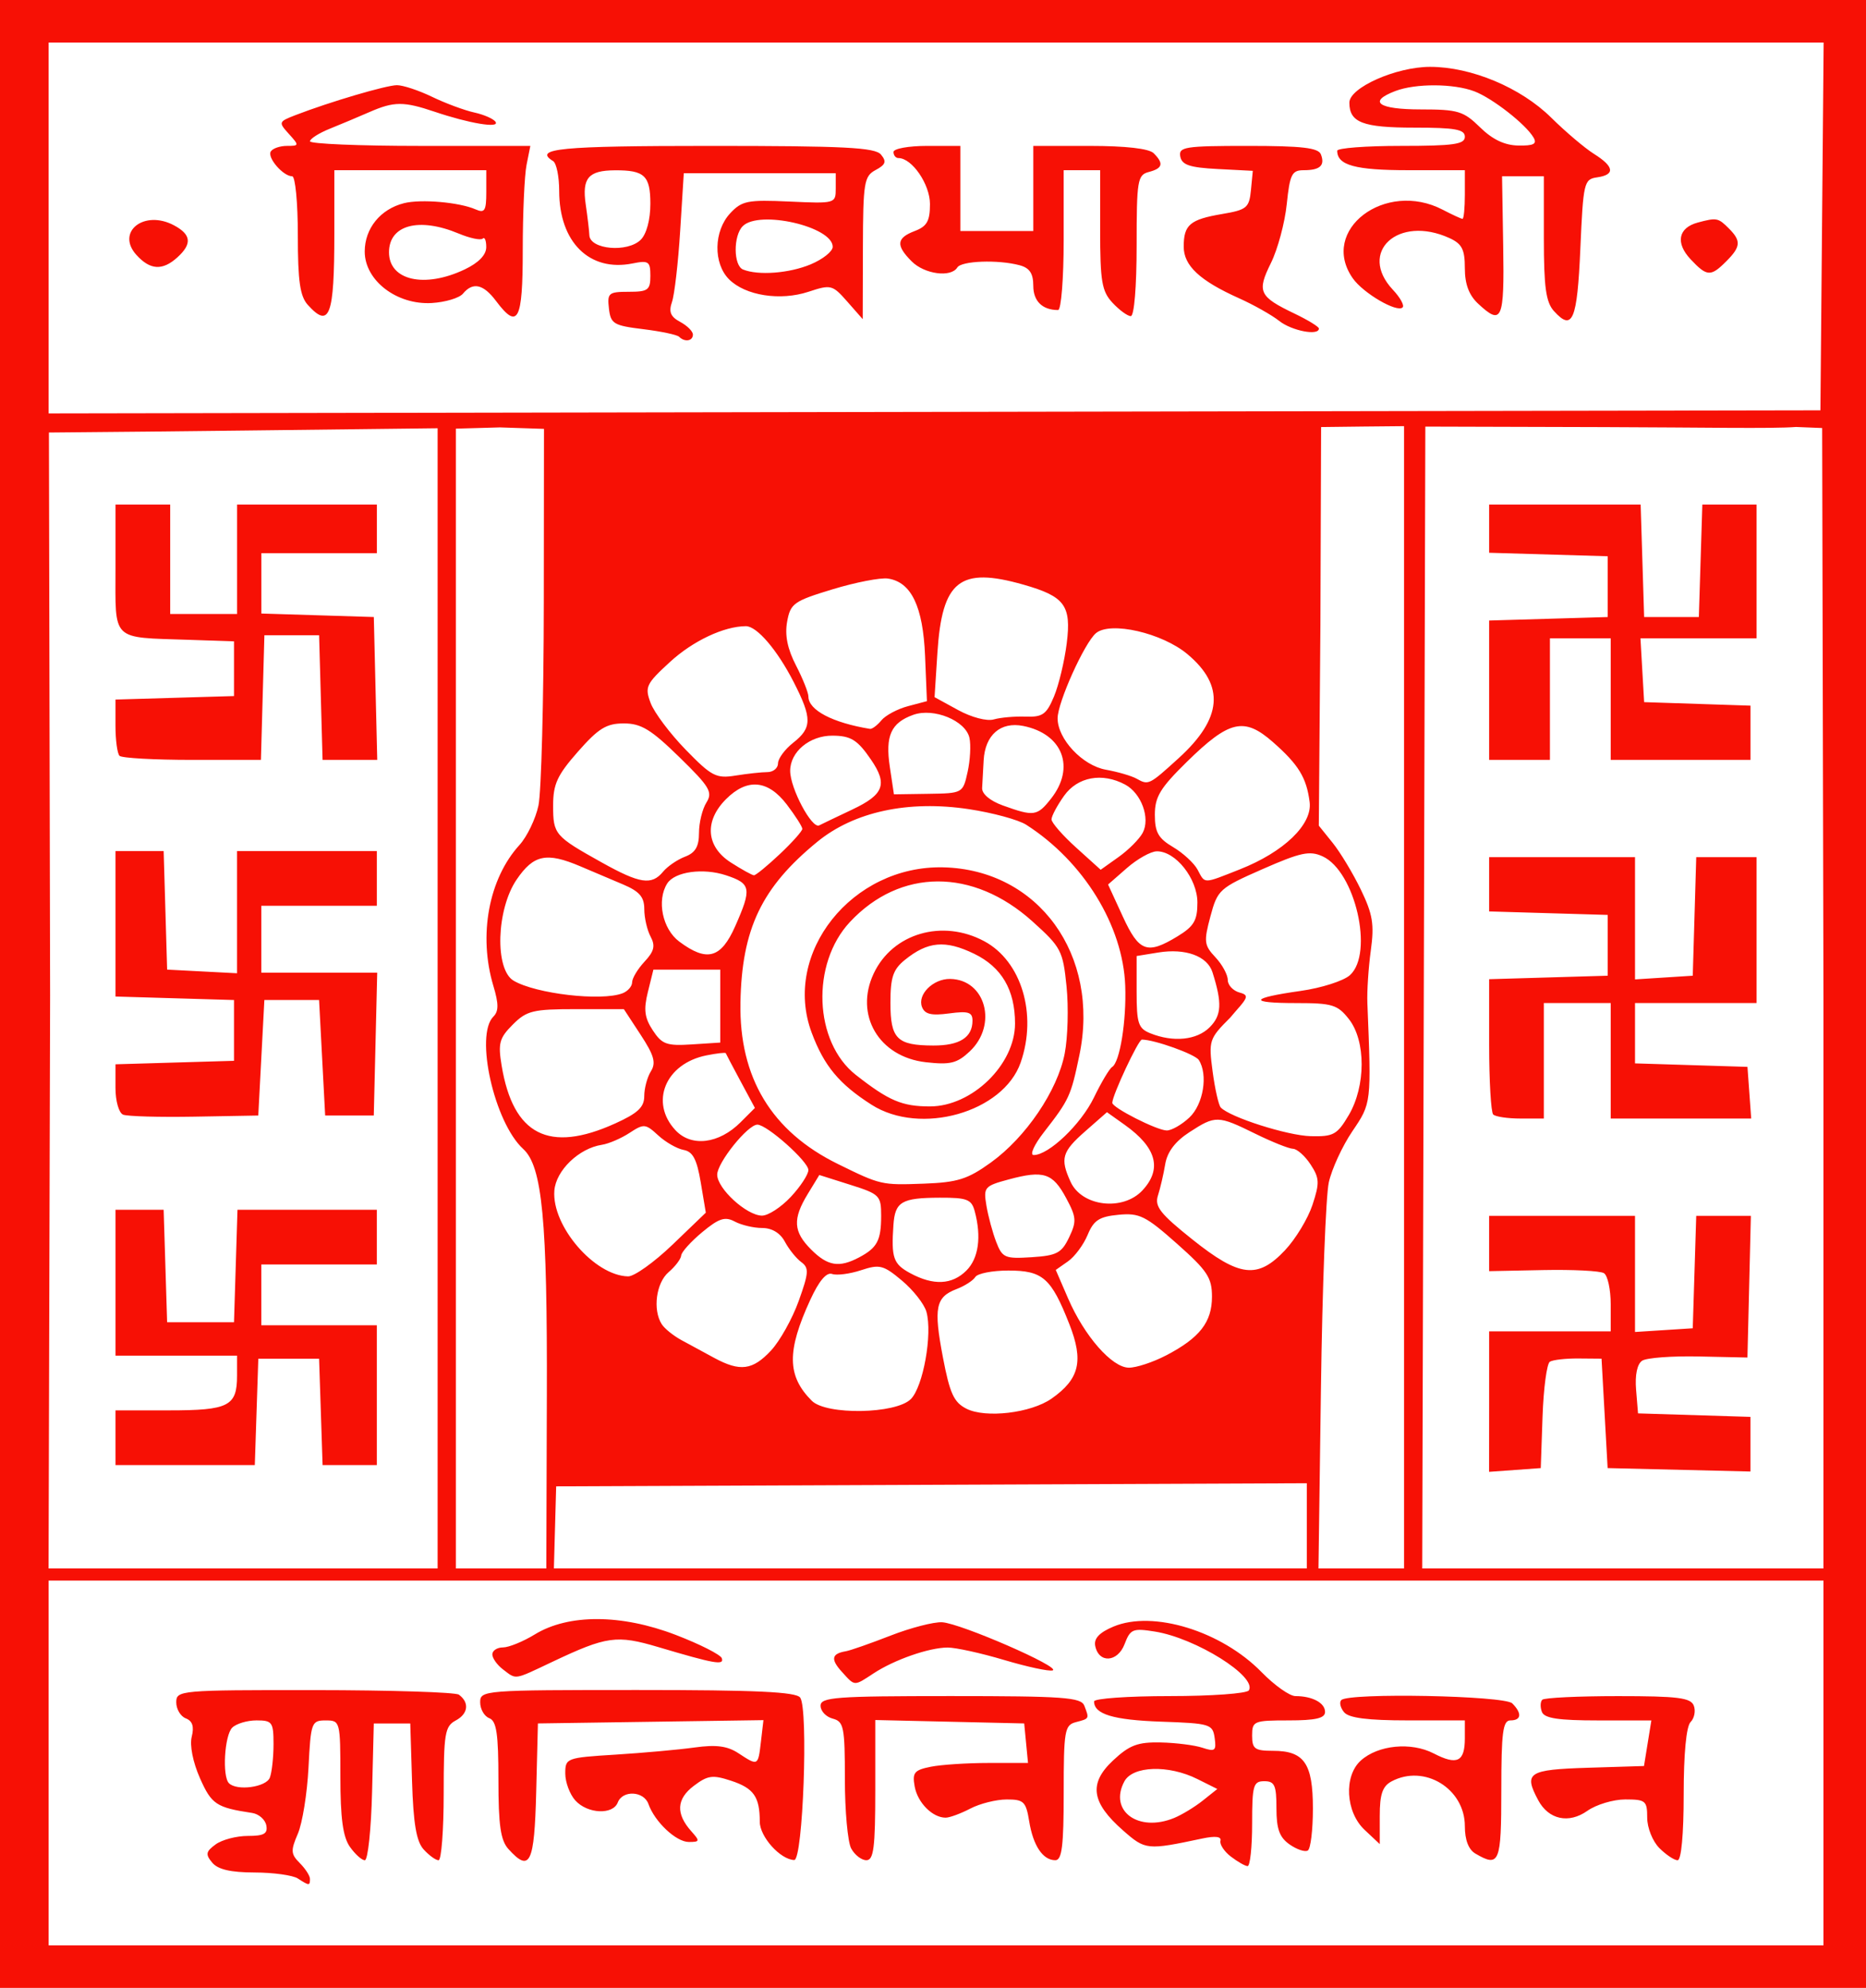 <svg xmlns:dc="http://purl.org/dc/elements/1.1/" xmlns:cc="http://creativecommons.org/ns#" xmlns:rdf="http://www.w3.org/1999/02/22-rdf-syntax-ns#" xmlns:svg="http://www.w3.org/2000/svg" xmlns="http://www.w3.org/2000/svg" xmlns:sodipodi="http://sodipodi.sourceforge.net/DTD/sodipodi-0.dtd" xmlns:inkscape="http://www.inkscape.org/namespaces/inkscape" width="193.728mm" height="206.349mm" viewBox="0 0 193.728 206.349" version="1.1" id="svg8" inkscape:version="0.92.3 (2405546, 2018-03-11)" sodipodi:docname="Visva-Bharati University logo.svg">
  <defs id="defs2" fill="#f71005"/>
  <sodipodi:namedview id="base" pagecolor="#ffffff" bordercolor="#f71005" borderopacity="1.0" inkscape:pageopacity="0.0" inkscape:pageshadow="2" inkscape:zoom="0.35" inkscape:cx="390.82649" inkscape:cy="276.59458" inkscape:document-units="mm" inkscape:current-layer="layer1" showgrid="false" fit-margin-top="0" fit-margin-left="0" fit-margin-right="0" fit-margin-bottom="0" inkscape:window-width="1366" inkscape:window-height="705" inkscape:window-x="-8" inkscape:window-y="-8" inkscape:window-maximized="1" fill="#f71005"/>
  <g inkscape:label="Layer 1" inkscape:groupmode="layer" id="layer1" transform="translate(-9.279,-13.091)">
    <path style="fill:#f71005;stroke-width:0.631" d="M 9.279,116.265 V 13.091 H 106.143 203.007 V 116.265 219.439 H 106.143 9.279 Z M 198.59,196.091 V 177.16 H 106.459 14.328 v 18.931 18.931 h 92.131 92.131 z M 40.2,208.081 c -0.521,-0.336 -2.545,-0.616 -4.498,-0.621 -2.484,-0.007 -3.804,-0.315 -4.393,-1.024 -0.716,-0.862 -0.662,-1.147 0.359,-1.893 0.661,-0.483 2.162,-0.878 3.335,-0.878 1.688,0 2.09,-0.23 1.923,-1.097 -0.116,-0.603 -0.776,-1.182 -1.466,-1.287 -3.727,-0.563 -4.218,-0.89 -5.421,-3.609 -0.733,-1.657 -1.08,-3.407 -0.854,-4.308 0.264,-1.053 0.077,-1.634 -0.613,-1.899 -0.546,-0.21 -0.994,-0.958 -0.994,-1.663 0,-1.251 0.344,-1.282 14.356,-1.272 7.896,0.005 14.64,0.218 14.987,0.473 1.111,0.816 0.971,1.984 -0.322,2.676 -1.136,0.608 -1.256,1.329 -1.256,7.591 0,3.806 -0.24,6.919 -0.533,6.919 -0.293,0 -0.992,-0.507 -1.552,-1.126 -0.753,-0.832 -1.067,-2.683 -1.202,-7.099 l -0.183,-5.973 h -1.893 -1.893 l -0.178,7.099 c -0.098,3.905 -0.437,7.099 -0.753,7.099 -0.316,0 -1.017,-0.631 -1.557,-1.402 -0.718,-1.025 -0.982,-2.98 -0.982,-7.257 0,-5.775 -0.021,-5.854 -1.53,-5.854 -1.466,0 -1.54,0.204 -1.779,4.891 -0.137,2.69 -0.636,5.783 -1.107,6.874 -0.755,1.745 -0.731,2.11 0.201,3.042 0.583,0.583 1.059,1.323 1.059,1.645 0,0.721 -0.081,0.718 -1.262,-0.045 z m -2.907,-10.464 c 0.211,-0.549 0.383,-2.111 0.383,-3.471 0,-2.287 -0.132,-2.473 -1.767,-2.473 -0.972,0 -2.108,0.341 -2.524,0.757 -0.801,0.801 -1.049,5.051 -0.337,5.763 0.827,0.827 3.864,0.414 4.245,-0.577 z m 99.771,8.19 c -0.694,-0.534 -1.178,-1.273 -1.076,-1.642 0.121,-0.438 -0.535,-0.518 -1.893,-0.23 -5.749,1.219 -5.894,1.204 -8.225,-0.843 -3.301,-2.898 -3.582,-4.88 -1.029,-7.265 1.702,-1.591 2.554,-1.913 4.932,-1.864 1.581,0.033 3.538,0.28 4.35,0.551 1.3,0.433 1.45,0.312 1.262,-1.016 -0.203,-1.437 -0.465,-1.517 -5.546,-1.693 -4.981,-0.173 -6.973,-0.773 -6.973,-2.101 0,-0.305 3.533,-0.554 7.851,-0.554 4.318,0 8.016,-0.267 8.217,-0.593 0.883,-1.429 -5.499,-5.425 -9.751,-6.105 -2.299,-0.368 -2.555,-0.262 -3.15,1.302 -0.725,1.907 -2.695,2.018 -3.051,0.171 -0.147,-0.762 0.449,-1.386 1.903,-1.993 4.11,-1.717 11.207,0.468 15.372,4.733 1.335,1.367 2.914,2.485 3.509,2.485 1.761,0 3.079,0.704 3.079,1.645 0,0.654 -0.971,0.879 -3.786,0.879 -3.618,0 -3.786,0.07 -3.786,1.578 0,1.376 0.276,1.578 2.164,1.578 3.247,0 4.147,1.303 4.147,6.003 0,2.211 -0.238,4.166 -0.528,4.346 -0.291,0.18 -1.142,-0.104 -1.893,-0.63 -1.051,-0.736 -1.365,-1.601 -1.365,-3.76 0,-2.383 -0.189,-2.804 -1.262,-2.804 -1.142,0 -1.262,0.421 -1.262,4.417 0,2.429 -0.213,4.408 -0.473,4.397 -0.26,-0.011 -1.041,-0.457 -1.735,-0.991 z m -5.878,-4.009 c 0.803,-0.331 2.139,-1.143 2.968,-1.804 l 1.507,-1.201 -2.077,-1.036 c -2.991,-1.492 -6.708,-1.37 -7.575,0.25 -1.638,3.061 1.455,5.326 5.178,3.791 z m -69.117,3.235 c -0.819,-0.904 -1.044,-2.459 -1.044,-7.189 0,-4.783 -0.196,-6.111 -0.947,-6.399 -0.521,-0.2 -0.947,-0.94 -0.947,-1.645 0,-1.255 0.337,-1.282 16.33,-1.282 12.341,0 16.468,0.193 16.895,0.789 0.862,1.203 0.286,16.885 -0.62,16.859 -1.44,-0.041 -3.577,-2.414 -3.577,-3.973 0,-2.587 -0.621,-3.478 -2.964,-4.251 -1.936,-0.639 -2.436,-0.571 -3.888,0.527 -1.801,1.362 -1.882,2.895 -0.25,4.72 0.905,1.012 0.883,1.104 -0.262,1.104 -1.32,0 -3.54,-2.087 -4.196,-3.944 -0.477,-1.351 -2.682,-1.46 -3.182,-0.158 -0.503,1.311 -3.145,1.186 -4.407,-0.207 -0.574,-0.635 -1.044,-1.892 -1.044,-2.793 0,-1.606 0.105,-1.646 5.206,-1.964 2.863,-0.179 6.56,-0.512 8.216,-0.742 2.246,-0.311 3.401,-0.161 4.553,0.594 2.049,1.342 2.041,1.346 2.34,-1.211 l 0.259,-2.222 -11.707,0.171 -11.707,0.171 -0.178,7.099 c -0.188,7.465 -0.646,8.412 -2.879,5.945 z m 35.578,-0.067 c -0.359,-0.671 -0.653,-3.904 -0.653,-7.183 0,-5.432 -0.112,-5.992 -1.262,-6.293 -0.694,-0.182 -1.262,-0.783 -1.262,-1.336 0,-0.889 1.568,-1.006 13.5,-1.006 11.728,0 13.55,0.131 13.883,0.998 0.525,1.367 0.54,1.338 -0.879,1.709 -1.166,0.305 -1.262,0.861 -1.262,7.331 0,5.525 -0.183,7 -0.869,7 -1.294,0 -2.302,-1.501 -2.715,-4.045 -0.331,-2.038 -0.565,-2.265 -2.336,-2.261 -1.083,0.002 -2.782,0.428 -3.776,0.947 -0.994,0.518 -2.147,0.943 -2.561,0.943 -1.367,0 -2.91,-1.553 -3.215,-3.236 -0.261,-1.441 -0.045,-1.707 1.67,-2.05 1.084,-0.217 3.798,-0.394 6.033,-0.394 h 4.063 l -0.198,-2.051 -0.198,-2.051 -7.73,-0.177 -7.73,-0.177 v 7.276 c 0,5.969 -0.166,7.276 -0.924,7.276 -0.508,0 -1.218,-0.549 -1.578,-1.221 z m 64.817,0.539 c -0.719,-0.419 -1.104,-1.414 -1.104,-2.851 0,-3.903 -4.207,-6.472 -7.614,-4.649 -0.937,0.502 -1.221,1.332 -1.221,3.581 v 2.927 l -1.578,-1.482 c -1.969,-1.85 -2.173,-5.576 -0.394,-7.186 1.791,-1.621 5.223,-1.957 7.572,-0.743 2.437,1.26 3.234,0.872 3.234,-1.574 v -1.856 h -5.918 c -4.181,0 -6.124,-0.249 -6.62,-0.847 -0.387,-0.466 -0.516,-1.034 -0.288,-1.262 0.779,-0.779 16.938,-0.468 17.748,0.342 1.031,1.031 0.952,1.767 -0.189,1.767 -0.787,0 -0.947,1.227 -0.947,7.257 0,7.548 -0.194,8.024 -2.682,6.575 z m 19.089,-0.58 c -0.701,-0.701 -1.262,-2.103 -1.262,-3.155 0,-1.752 -0.169,-1.893 -2.269,-1.893 -1.248,0 -3.023,0.533 -3.944,1.184 -1.931,1.365 -4.025,0.911 -5.104,-1.106 -1.528,-2.855 -1.041,-3.173 5.156,-3.366 l 5.828,-0.181 0.383,-2.366 0.383,-2.366 h -5.512 c -4.147,0 -5.597,-0.219 -5.852,-0.885 -0.187,-0.487 -0.17,-1.055 0.038,-1.262 0.207,-0.207 3.746,-0.377 7.864,-0.377 6.216,0 7.552,0.168 7.867,0.989 0.209,0.544 0.058,1.311 -0.335,1.704 -0.444,0.444 -0.715,3.295 -0.715,7.53 0,4.123 -0.249,6.815 -0.631,6.815 -0.347,0 -1.199,-0.568 -1.893,-1.262 z M 96.674,186.622 c -1.177,-1.3 -1.063,-1.877 0.419,-2.127 0.466,-0.079 2.55,-0.808 4.633,-1.62 2.082,-0.812 4.496,-1.437 5.364,-1.389 1.907,0.106 12.416,4.682 11.474,4.996 -0.365,0.122 -2.63,-0.364 -5.033,-1.08 -2.403,-0.716 -5.048,-1.297 -5.878,-1.292 -1.934,0.012 -5.51,1.259 -7.668,2.673 -2.076,1.36 -1.926,1.368 -3.31,-0.162 z m -35.177,-0.244 c -0.607,-0.461 -1.104,-1.162 -1.104,-1.558 0,-0.396 0.497,-0.72 1.104,-0.722 0.607,-0.001 2.098,-0.611 3.313,-1.354 3.486,-2.134 8.979,-2.115 14.616,0.051 2.513,0.965 4.671,2.058 4.794,2.428 0.251,0.753 -0.748,0.577 -6.592,-1.159 -4.325,-1.284 -5.359,-1.141 -11.006,1.531 -4.054,1.918 -3.7,1.864 -5.125,0.783 z m -6.784,-70.082 V 57.545 c -13.575,0.15 -26.529,0.332 -40.354,0.442 l 0.123,58.436 -0.161,59.475 h 20.196 20.196 z m -33.445,46.035 v -2.84 h 5.553 c 6.207,0 7.068,-0.438 7.068,-3.597 v -2.082 h -6.31 -6.31 v -7.572 -7.572 h 2.5 2.5 l 0.181,5.837 0.181,5.837 h 3.471 3.471 l 0.181,-5.837 0.181,-5.837 h 7.233 7.233 v 2.84 2.84 h -5.995 -5.995 v 3.155 3.155 h 5.995 5.995 v 7.257 7.257 h -2.815 -2.815 l -0.182,-5.522 -0.182,-5.522 h -3.155 -3.155 l -0.182,5.522 -0.182,5.522 h -7.232 -7.232 z m 0.789,-33.537 c -0.439,-0.183 -0.789,-1.414 -0.789,-2.777 v -2.449 l 6.153,-0.181 6.153,-0.181 v -3.155 -3.155 l -6.153,-0.181 -6.153,-0.181 v -7.55 -7.55 h 2.501 2.501 l 0.181,6.153 0.181,6.153 3.628,0.189 3.628,0.189 v -6.342 -6.342 h 7.257 7.257 v 2.84 2.84 h -5.995 -5.995 v 3.471 3.471 h 6.015 6.015 l -0.178,7.415 -0.178,7.415 h -2.524 -2.524 l -0.316,-5.995 -0.316,-5.995 h -2.84 -2.84 l -0.316,5.995 -0.316,5.995 -6.626,0.118 c -3.644,0.065 -6.981,-0.03 -7.415,-0.21 z m -0.368,-37.244 c -0.231,-0.231 -0.421,-1.641 -0.421,-3.132 v -2.712 l 6.153,-0.181 6.153,-0.181 V 82.505 79.665 l -4.733,-0.16 c -8.08,-0.273 -7.572,0.225 -7.572,-7.425 v -6.614 h 2.84 2.84 v 5.679 5.679 h 3.471 3.471 v -5.679 -5.679 h 7.257 7.257 v 2.524 2.524 h -5.995 -5.995 v 3.131 3.132 l 5.837,0.181 5.837,0.181 0.178,7.415 0.178,7.415 h -2.838 -2.838 l -0.18,-6.468 -0.18,-6.468 h -2.84 -2.84 l -0.18,6.468 -0.18,6.468 h -7.13 c -3.921,0 -7.319,-0.189 -7.55,-0.421 z m 44.364,66.555 c 0.056,-18.391 -0.473,-23.942 -2.454,-25.748 -2.996,-2.732 -5.041,-11.795 -3.1,-13.736 0.562,-0.562 0.562,-1.321 0,-3.197 -1.572,-5.246 -0.485,-11.111 2.71,-14.619 0.79,-0.868 1.678,-2.713 1.973,-4.102 0.295,-1.388 0.545,-10.901 0.555,-21.14 l 0.019,-17.954 -4.575,-0.153 -4.575,0.13 v 58.778 59.534 h 4.696 4.696 l 0.054,-17.793 z m 78.899,13.371 v -4.422 l -38.966,0.163 -38.966,0.163 -0.118,4.259 -0.118,4.259 h 39.084 39.084 z m 10.097,-55.147 V 57.327 l -4.279,0.041 -4.334,0.052 -0.072,20.451 -0.166,20.924 1.444,1.794 c 0.794,0.987 2.109,3.17 2.923,4.852 1.232,2.548 1.405,3.601 1.032,6.31 -0.246,1.789 -0.406,4.246 -0.357,5.461 0.42,10.413 0.424,10.383 -1.554,13.299 -1.041,1.536 -2.144,3.928 -2.451,5.316 -0.307,1.388 -0.674,10.972 -0.815,21.297 l -0.258,18.773 h 4.444 4.444 z m 43.541,0.28 -0.134,-59.088 -2.719,-0.109 c -2.464,0.194 -9.692,0.043 -19.931,0.014 l -18.549,-0.053 -0.161,59.05 -0.161,59.475 h 20.827 20.827 z m -34.707,41.972 v -7.293 h 6.31 6.31 V 148.485 c 0,-1.541 -0.316,-2.998 -0.703,-3.237 -0.386,-0.239 -3.226,-0.383 -6.31,-0.321 l -5.608,0.113 v -2.872 -2.872 h 7.572 7.572 v 6.029 6.029 l 2.997,-0.192 2.997,-0.192 0.181,-5.837 0.181,-5.837 h 2.836 2.836 l -0.178,7.355 -0.178,7.355 -5.048,-0.11 c -2.777,-0.06 -5.423,0.137 -5.881,0.439 -0.519,0.342 -0.757,1.474 -0.631,3.009 l 0.201,2.46 5.837,0.181 5.837,0.181 v 2.836 2.836 l -7.415,-0.178 -7.415,-0.178 -0.316,-5.679 -0.316,-5.679 -2.395,-0.02 c -1.317,-0.011 -2.653,0.14 -2.97,0.336 -0.316,0.195 -0.658,2.76 -0.76,5.699 l -0.185,5.344 -2.682,0.194 -2.682,0.194 z m 0.421,-29.8 c -0.231,-0.231 -0.421,-3.487 -0.421,-7.234 v -6.813 l 6.153,-0.181 6.153,-0.181 v -3.155 -3.155 l -6.153,-0.181 -6.153,-0.181 v -2.817 -2.817 h 7.572 7.572 v 6.345 6.345 l 2.997,-0.192 2.997,-0.192 0.181,-6.153 0.181,-6.153 h 3.132 3.132 v 7.572 7.572 h -6.31 -6.31 v 3.131 3.131 l 5.837,0.181 5.837,0.181 0.194,2.682 0.194,2.682 h -7.293 -7.293 v -5.995 -5.995 h -3.471 -3.471 v 5.995 5.995 h -2.419 c -1.33,0 -2.608,-0.189 -2.84,-0.421 z m -0.421,-44.044 v -7.234 l 6.153,-0.181 6.153,-0.181 v -3.155 -3.155 l -6.153,-0.181 -6.153,-0.181 v -2.501 -2.501 h 7.864 7.864 l 0.181,5.837 0.181,5.837 h 2.84 2.84 l 0.181,-5.837 0.181,-5.837 h 2.816 2.816 v 6.941 6.941 h -6.028 -6.028 l 0.191,3.313 0.191,3.313 5.522,0.182 5.522,0.182 v 2.815 2.815 h -7.257 -7.257 v -6.31 -6.31 h -3.155 -3.155 v 6.31 6.31 h -3.155 -3.155 z m -45.435,73.538 c 2.904,-2.036 3.354,-3.91 1.854,-7.726 -1.889,-4.805 -2.761,-5.572 -6.332,-5.572 -1.661,0 -3.206,0.301 -3.434,0.67 -0.228,0.368 -1.104,0.932 -1.947,1.253 -2.175,0.827 -2.398,1.938 -1.418,7.079 0.715,3.756 1.137,4.678 2.442,5.34 1.992,1.011 6.695,0.455 8.835,-1.045 z m -14.608,0.048 c 1.283,-1.283 2.263,-6.754 1.622,-9.061 -0.221,-0.795 -1.36,-2.25 -2.532,-3.233 -1.936,-1.624 -2.325,-1.724 -4.254,-1.087 -1.168,0.385 -2.522,0.561 -3.008,0.39 -0.581,-0.204 -1.355,0.71 -2.256,2.665 -2.463,5.347 -2.426,7.923 0.149,10.499 1.502,1.502 8.724,1.381 10.277,-0.173 z m -14.516,-5.042 c 0.92,-0.986 2.214,-3.301 2.875,-5.143 1.056,-2.945 1.088,-3.434 0.261,-4.044 -0.518,-0.382 -1.281,-1.333 -1.697,-2.114 -0.479,-0.899 -1.342,-1.42 -2.353,-1.42 -0.878,0 -2.159,-0.301 -2.846,-0.668 -1.018,-0.545 -1.644,-0.34 -3.384,1.104 -1.174,0.975 -2.155,2.065 -2.18,2.421 -0.025,0.357 -0.614,1.135 -1.308,1.729 -1.293,1.107 -1.664,3.9 -0.716,5.394 0.29,0.457 1.208,1.201 2.041,1.654 0.833,0.453 2.367,1.284 3.408,1.848 2.687,1.454 3.989,1.287 5.899,-0.761 z m 41.017,0.507 c 3.49,-1.819 4.765,-3.451 4.765,-6.099 0,-1.975 -0.478,-2.698 -3.639,-5.503 -3.255,-2.888 -3.896,-3.205 -6.07,-2.997 -1.994,0.19 -2.569,0.566 -3.2,2.089 -0.423,1.021 -1.34,2.257 -2.039,2.746 l -1.27,0.889 1.281,2.959 c 1.693,3.912 4.551,7.171 6.303,7.188 0.77,0.008 2.511,-0.565 3.868,-1.273 z m -20.729,-8.81 c 1.264,-1.264 1.577,-3.493 0.864,-6.153 -0.332,-1.24 -0.79,-1.419 -3.62,-1.41 -3.971,0.012 -4.654,0.413 -4.821,2.83 -0.235,3.421 -0.016,4.051 1.739,5.003 2.406,1.305 4.352,1.215 5.837,-0.27 z m -30.51,-2.689 3.455,-3.32 -0.527,-3.142 c -0.403,-2.401 -0.821,-3.195 -1.775,-3.369 -0.687,-0.125 -1.877,-0.806 -2.645,-1.514 -1.317,-1.214 -1.486,-1.228 -2.976,-0.252 -0.869,0.569 -2.157,1.123 -2.863,1.231 -2.392,0.365 -4.779,2.667 -4.939,4.763 -0.279,3.664 4.158,8.821 7.655,8.897 0.638,0.014 2.715,-1.469 4.615,-3.295 z m 63.59,0.576 c 1.096,-1.162 2.378,-3.279 2.848,-4.704 0.755,-2.286 0.731,-2.78 -0.198,-4.197 -0.579,-0.884 -1.401,-1.615 -1.827,-1.626 -0.426,-0.011 -2.194,-0.718 -3.929,-1.572 -3.871,-1.904 -4.113,-1.909 -6.832,-0.144 -1.467,0.952 -2.291,2.043 -2.502,3.313 -0.173,1.041 -0.513,2.504 -0.754,3.252 -0.366,1.133 0.225,1.889 3.563,4.554 4.918,3.927 6.784,4.145 9.632,1.125 z m -44.239,0.756 c 1.898,-0.999 2.305,-1.762 2.307,-4.323 0.001,-2.102 -0.154,-2.258 -3.209,-3.224 l -3.21,-1.015 -1.196,1.962 c -1.59,2.608 -1.512,3.918 0.348,5.777 1.713,1.713 2.897,1.91 4.961,0.823 z m 21.819,-2.083 c 0.795,-1.664 0.762,-2.099 -0.311,-4.094 -1.393,-2.594 -2.339,-2.899 -5.96,-1.924 -2.52,0.679 -2.631,0.809 -2.312,2.719 0.184,1.103 0.643,2.803 1.019,3.776 0.634,1.64 0.905,1.756 3.679,1.578 2.609,-0.168 3.109,-0.432 3.884,-2.054 z m -28.898,-4.2 c 1.007,-1.078 1.831,-2.335 1.831,-2.794 0,-0.885 -4.299,-4.712 -5.294,-4.712 -1.001,0 -4.172,3.947 -4.172,5.192 0,1.441 3.036,4.226 4.637,4.253 0.642,0.011 1.99,-0.862 2.997,-1.94 z m 36.513,-0.683 c 2.069,-2.221 1.47,-4.445 -1.828,-6.794 l -1.855,-1.321 -2.248,1.974 c -2.428,2.132 -2.632,2.833 -1.529,5.255 1.168,2.564 5.426,3.07 7.46,0.887 z m -15.742,-2.888 c 3.638,-2.617 6.922,-7.46 7.671,-11.314 0.324,-1.668 0.411,-4.8 0.192,-6.962 -0.377,-3.726 -0.561,-4.076 -3.555,-6.768 -6.165,-5.543 -13.708,-5.515 -18.931,0.07 -4.062,4.343 -3.748,12.461 0.613,15.879 3.427,2.686 4.797,3.268 7.69,3.268 4.372,0 8.834,-4.344 8.834,-8.601 0,-3.498 -1.385,-5.86 -4.247,-7.246 -2.995,-1.45 -4.811,-1.289 -7.189,0.638 -1.226,0.993 -1.5,1.805 -1.5,4.448 0,3.75 0.677,4.426 4.449,4.44 2.729,0.01 4.07,-0.84 4.07,-2.581 0,-0.884 -0.433,-1.018 -2.43,-0.75 -1.843,0.247 -2.522,0.085 -2.813,-0.673 -0.495,-1.29 1.157,-2.934 2.921,-2.908 3.69,0.054 4.964,4.773 2.032,7.527 -1.313,1.233 -2.012,1.405 -4.553,1.119 -4.877,-0.55 -7.439,-4.912 -5.411,-9.214 1.967,-4.172 7.13,-5.678 11.476,-3.347 3.87,2.075 5.523,7.589 3.777,12.598 -1.804,5.174 -10.41,7.608 -15.475,4.377 -3.365,-2.146 -4.938,-4.039 -6.222,-7.488 -3.073,-8.253 4.188,-17.373 13.656,-17.156 9.885,0.227 16.311,9.096 14.138,19.512 -0.887,4.252 -1.045,4.593 -3.683,7.986 -1.022,1.314 -1.492,2.366 -1.058,2.366 1.567,0 4.908,-3.191 6.255,-5.974 0.76,-1.569 1.608,-2.994 1.886,-3.165 0.805,-0.497 1.494,-4.765 1.361,-8.43 -0.226,-6.24 -4.335,-12.919 -10.284,-16.718 -0.809,-0.517 -3.483,-1.244 -5.941,-1.615 -6.302,-0.953 -11.929,0.261 -15.758,3.399 -5.776,4.733 -7.825,9.024 -7.965,16.684 -0.143,7.779 3.226,13.362 10.105,16.743 4.454,2.19 4.54,2.209 8.948,2.045 3.493,-0.13 4.537,-0.459 6.941,-2.189 z m -25.976,-4.186 1.484,-1.483 -1.484,-2.761 c -0.816,-1.519 -1.51,-2.834 -1.541,-2.923 -0.031,-0.089 -0.935,0.013 -2.007,0.228 -4.255,0.851 -5.918,4.866 -3.217,7.766 1.654,1.775 4.512,1.426 6.765,-0.826 z m -13.045,0.139 c 2.374,-1.073 3.041,-1.698 3.041,-2.848 0,-0.811 0.311,-1.971 0.691,-2.58 0.549,-0.879 0.332,-1.653 -1.059,-3.778 l -1.749,-2.672 h -4.965 c -4.473,0 -5.123,0.158 -6.565,1.601 -1.398,1.398 -1.545,1.936 -1.16,4.259 1.195,7.215 4.911,9.115 11.766,6.017 z m 76.179,-0.87 c 1.782,-3.021 1.79,-7.721 0.017,-9.975 -1.177,-1.496 -1.725,-1.663 -5.469,-1.663 -5.03,0 -4.842,-0.512 0.465,-1.262 2.155,-0.305 4.457,-1.041 5.115,-1.637 2.504,-2.266 0.539,-10.792 -2.842,-12.332 -1.339,-0.61 -2.278,-0.41 -6.228,1.325 -4.484,1.971 -4.678,2.147 -5.418,4.913 -0.699,2.613 -0.653,2.991 0.517,4.236 0.707,0.752 1.285,1.813 1.285,2.357 0,0.545 0.566,1.138 1.259,1.319 0.493,0.129 0.711,0.276 0.584,0.6 -0.169,0.43 -0.868,1.12 -1.59,1.994 -2.19,2.19 -2.251,2.374 -1.826,5.581 0.242,1.824 0.624,3.511 0.848,3.748 0.961,1.014 6.929,2.915 9.339,2.975 2.361,0.058 2.75,-0.157 3.944,-2.18 z m -16.543,0.242 c 1.453,-1.365 1.958,-4.452 0.978,-5.972 -0.388,-0.601 -4.585,-2.106 -5.907,-2.118 -0.364,-0.003 -3.075,5.787 -3.075,6.566 0,0.504 4.585,2.835 5.639,2.868 0.498,0.015 1.563,-0.59 2.366,-1.344 z M 84.057,117.527 v -3.786 h -3.471 -3.471 l -0.574,2.323 c -0.453,1.833 -0.345,2.672 0.51,3.977 0.953,1.454 1.441,1.631 4.045,1.463 l 2.961,-0.191 z m 50.809,2.198 c 1.244,-1.244 1.308,-2.508 0.292,-5.71 -0.534,-1.683 -2.8,-2.51 -5.622,-2.052 l -2.253,0.366 v 3.724 c 0,3.272 0.172,3.793 1.42,4.295 2.389,0.96 4.827,0.715 6.163,-0.622 z m -60.957,-3.528 c 0.549,-0.211 0.998,-0.725 0.998,-1.143 0,-0.418 0.578,-1.381 1.285,-2.139 1.007,-1.081 1.143,-1.644 0.631,-2.602 -0.36,-0.672 -0.654,-1.955 -0.654,-2.851 0,-1.263 -0.497,-1.84 -2.209,-2.566 -1.215,-0.515 -3.212,-1.362 -4.439,-1.883 -3.504,-1.487 -4.843,-1.208 -6.604,1.378 -2.105,3.091 -2.293,9.332 -0.316,10.498 2.316,1.366 9.108,2.152 11.307,1.308 z m 11.696,-6.954 c 1.742,-3.938 1.653,-4.436 -0.951,-5.295 -2.38,-0.786 -5.323,-0.376 -6.103,0.85 -1.112,1.749 -0.496,4.73 1.246,6.03 2.878,2.147 4.332,1.75 5.808,-1.585 z m 45.937,1.034 c 1.696,-1.034 2.051,-1.64 2.051,-3.497 0,-2.498 -2.279,-5.363 -4.231,-5.319 -0.623,0.014 -2.013,0.795 -3.088,1.735 l -1.955,1.71 1.524,3.313 c 1.695,3.687 2.532,3.989 5.7,2.058 z m -53.426,-6.699 c 0.462,-0.557 1.491,-1.26 2.286,-1.562 1.069,-0.406 1.446,-1.049 1.446,-2.467 0,-1.054 0.345,-2.47 0.768,-3.146 0.68,-1.089 0.358,-1.629 -2.812,-4.724 -2.945,-2.876 -3.967,-3.495 -5.762,-3.495 -1.805,0 -2.628,0.506 -4.76,2.929 -2.15,2.442 -2.578,3.372 -2.578,5.602 0,2.985 0.163,3.176 5.048,5.901 3.96,2.209 5.178,2.394 6.365,0.963 z m 59.882,-0.245 c 4.571,-1.802 7.541,-4.662 7.248,-6.98 -0.322,-2.541 -1.151,-3.895 -3.819,-6.238 -2.984,-2.62 -4.522,-2.265 -8.929,2.058 -2.771,2.718 -3.323,3.63 -3.323,5.494 0,1.813 0.357,2.446 1.889,3.351 1.039,0.614 2.185,1.669 2.546,2.345 0.801,1.497 0.514,1.498 4.388,-0.029 z m -47.763,-1.581 c 1.287,-1.214 2.34,-2.394 2.34,-2.622 0,-0.228 -0.724,-1.365 -1.61,-2.526 -1.956,-2.565 -4.112,-2.757 -6.307,-0.562 -2.282,2.282 -2.081,4.928 0.502,6.582 1.128,0.722 2.205,1.318 2.393,1.324 0.188,0.006 1.395,-0.983 2.682,-2.197 z m 37.679,-2.213 c 0.808,-1.509 -0.137,-4.105 -1.823,-5.007 -2.383,-1.276 -4.936,-0.807 -6.339,1.163 -0.718,1.008 -1.305,2.111 -1.305,2.451 0,0.34 1.148,1.655 2.552,2.923 l 2.552,2.305 1.867,-1.329 c 1.027,-0.731 2.15,-1.859 2.497,-2.506 z m -30.133,-2.426 c 3.269,-1.545 3.67,-2.619 1.93,-5.162 -1.41,-2.061 -2.09,-2.486 -3.998,-2.497 -2.371,-0.014 -4.4,1.672 -4.398,3.655 0.002,1.818 2.258,6.051 3.014,5.658 0.25,-0.13 1.803,-0.874 3.452,-1.653 z m 20.621,-1.128 c 2.544,-3.235 1.209,-6.718 -2.89,-7.538 -2.351,-0.47 -3.961,0.927 -4.111,3.567 -0.058,1.016 -0.129,2.308 -0.158,2.87 -0.032,0.619 0.818,1.335 2.156,1.818 3.223,1.162 3.564,1.113 5.002,-0.716 z m -8.668,-2.755 c 0.27,-1.215 0.357,-2.812 0.193,-3.549 -0.398,-1.791 -3.705,-3.147 -5.829,-2.39 -2.319,0.827 -2.923,2.17 -2.437,5.412 l 0.426,2.842 3.578,-0.054 c 3.561,-0.053 3.581,-0.064 4.069,-2.262 z m 21.912,-1.439 c 4.54,-4.128 4.826,-7.524 0.908,-10.801 -2.634,-2.202 -7.98,-3.43 -9.488,-2.179 -1.189,0.987 -3.987,7.193 -3.987,8.843 0,2.151 2.578,4.899 5.004,5.333 1.239,0.222 2.679,0.642 3.2,0.934 1.234,0.691 1.292,0.662 4.364,-2.13 z M 88.948,93.239 c 0.607,-0.004 1.104,-0.412 1.104,-0.908 0,-0.495 0.71,-1.459 1.578,-2.142 1.964,-1.545 1.973,-2.536 0.056,-6.286 -1.709,-3.344 -3.825,-5.818 -4.971,-5.813 -2.276,0.01 -5.492,1.525 -7.872,3.709 -2.496,2.289 -2.642,2.599 -2.015,4.268 0.372,0.99 2.009,3.17 3.637,4.843 2.689,2.763 3.165,3.011 5.17,2.689 1.215,-0.195 2.706,-0.358 3.313,-0.361 z M 100.782,87.866 c 0.433,-0.522 1.675,-1.184 2.759,-1.471 l 1.972,-0.522 -0.193,-4.682 c -0.212,-5.145 -1.429,-7.684 -3.854,-8.044 -0.768,-0.114 -3.354,0.388 -5.747,1.114 -4.037,1.226 -4.377,1.468 -4.72,3.362 -0.255,1.403 0.033,2.822 0.92,4.541 0.709,1.375 1.29,2.831 1.29,3.236 0,1.401 2.511,2.717 6.391,3.35 0.218,0.036 0.75,-0.362 1.184,-0.884 z m 14.977,-0.389 c 1.759,0.063 2.168,-0.227 2.946,-2.089 0.497,-1.189 1.093,-3.678 1.324,-5.531 0.49,-3.918 -0.204,-4.856 -4.494,-6.078 -6.617,-1.885 -8.453,-0.429 -8.935,7.084 l -0.295,4.594 2.443,1.337 c 1.391,0.762 2.986,1.181 3.705,0.974 0.694,-0.2 2.181,-0.331 3.305,-0.29 z m 82.683,-50.881 0.167,-19.089 h -92.141 -92.14 v 19.249 19.249 l 91.973,-0.16 91.973,-0.16 z M 79.786,48.049 c -0.209,-0.209 -1.889,-0.564 -3.734,-0.789 -3.071,-0.375 -3.371,-0.556 -3.554,-2.145 -0.185,-1.606 -0.032,-1.735 2.051,-1.735 2.008,0 2.251,-0.178 2.251,-1.656 0,-1.498 -0.178,-1.621 -1.862,-1.284 -4.464,0.893 -7.604,-2.217 -7.604,-7.531 0,-1.488 -0.284,-2.881 -0.631,-3.095 -2.11,-1.304 0.725,-1.578 16.33,-1.578 13.939,0 17.094,0.161 17.71,0.903 0.599,0.722 0.488,1.042 -0.554,1.6 -1.201,0.643 -1.304,1.277 -1.323,8.09 l -0.02,7.392 -1.602,-1.822 c -1.538,-1.749 -1.698,-1.79 -4.022,-1.023 -2.941,0.971 -6.557,0.404 -8.254,-1.292 -1.653,-1.653 -1.596,-5.01 0.116,-6.848 1.214,-1.304 1.805,-1.421 6.153,-1.223 4.767,0.217 4.809,0.205 4.809,-1.359 v -1.578 h -7.888 -7.888 l -0.376,5.995 c -0.207,3.297 -0.588,6.609 -0.848,7.361 -0.359,1.036 -0.154,1.536 0.849,2.073 0.727,0.389 1.322,0.981 1.322,1.316 0,0.679 -0.846,0.814 -1.431,0.229 z m 13.659,-7.517 c 1.257,-0.525 2.286,-1.345 2.286,-1.821 0,-2.097 -7.634,-3.851 -9.339,-2.146 -0.996,0.996 -0.974,4.098 0.032,4.504 1.585,0.64 4.793,0.394 7.022,-0.537 z m -17.637,-2.561 c 0.596,-0.596 0.992,-2.081 0.992,-3.719 0,-2.926 -0.608,-3.501 -3.68,-3.483 -2.754,0.016 -3.428,0.801 -3.032,3.537 0.195,1.347 0.365,2.782 0.378,3.191 0.048,1.497 3.972,1.845 5.343,0.474 z m 66.282,8.434 c -0.784,-0.617 -2.662,-1.676 -4.173,-2.353 -4.078,-1.829 -5.745,-3.383 -5.745,-5.357 0,-2.271 0.65,-2.823 3.989,-3.389 2.559,-0.434 2.811,-0.642 2.99,-2.478 l 0.195,-2.004 -3.66,-0.19 c -2.893,-0.15 -3.704,-0.422 -3.87,-1.295 -0.19,-1 0.475,-1.104 7.026,-1.104 5.625,0 7.311,0.197 7.575,0.885 0.442,1.153 -0.091,1.639 -1.799,1.639 -1.216,0 -1.428,0.428 -1.748,3.523 -0.2,1.937 -0.94,4.688 -1.645,6.113 -1.472,2.975 -1.236,3.481 2.444,5.244 1.391,0.666 2.532,1.364 2.536,1.55 0.017,0.786 -2.803,0.25 -4.116,-0.783 z m 28.53,-1.009 c -0.844,-0.933 -1.058,-2.467 -1.058,-7.588 v -6.418 h -2.17 -2.17 l 0.119,7.257 c 0.126,7.687 -0.129,8.273 -2.601,5.97 -0.953,-0.888 -1.381,-2.03 -1.381,-3.685 0,-1.958 -0.295,-2.533 -1.607,-3.131 -5.313,-2.421 -9.539,1.458 -5.857,5.377 0.753,0.802 1.206,1.622 1.005,1.823 -0.578,0.578 -4.093,-1.474 -5.176,-3.021 -3.503,-5.001 3.365,-10.233 9.342,-7.116 0.994,0.518 1.917,0.943 2.051,0.943 0.134,0 0.243,-1.136 0.243,-2.524 v -2.524 h -5.869 c -5.505,0 -7.383,-0.514 -7.383,-2.019 0,-0.278 2.982,-0.505 6.626,-0.505 5.469,0 6.626,-0.165 6.626,-0.947 0,-0.765 -1.003,-0.947 -5.238,-0.947 -5.367,0 -6.752,-0.532 -6.752,-2.594 0,-1.562 4.858,-3.716 8.379,-3.716 4.283,0 9.42,2.154 12.575,5.272 1.49,1.473 3.491,3.168 4.445,3.766 2.106,1.32 2.215,2.165 0.316,2.434 -1.356,0.193 -1.434,0.526 -1.735,7.408 -0.326,7.443 -0.813,8.601 -2.728,6.485 z m -2.131,-18.03 c -0.798,-1.372 -4.268,-4.083 -6.137,-4.793 -2.154,-0.819 -6.101,-0.835 -8.209,-0.033 -2.897,1.102 -1.781,1.909 2.641,1.909 3.864,6.31e-4 4.435,0.173 6.153,1.857 1.293,1.268 2.553,1.868 3.975,1.892 1.597,0.028 1.965,-0.166 1.578,-0.832 z M 41.244,44.75 c -0.82,-0.906 -1.044,-2.464 -1.044,-7.257 0,-3.357 -0.264,-6.103 -0.586,-6.103 -0.94,0 -2.615,-1.94 -2.222,-2.575 0.197,-0.319 0.954,-0.58 1.681,-0.58 1.277,0 1.284,-0.043 0.195,-1.246 -1.094,-1.209 -1.074,-1.267 0.691,-1.949 3.536,-1.367 9.406,-3.099 10.526,-3.107 0.624,-0.004 2.269,0.54 3.655,1.21 1.386,0.67 3.357,1.402 4.38,1.626 1.022,0.225 2.018,0.666 2.213,0.981 0.42,0.68 -2.752,0.149 -6.334,-1.061 -3.212,-1.085 -4.212,-1.08 -6.762,0.034 -1.14,0.498 -2.995,1.277 -4.123,1.732 -1.128,0.455 -2.051,1.041 -2.051,1.304 0,0.262 5.147,0.477 11.438,0.477 h 11.438 l -0.394,1.972 c -0.217,1.085 -0.394,5.06 -0.394,8.835 0,7.376 -0.497,8.322 -2.778,5.285 -1.316,-1.753 -2.402,-1.992 -3.428,-0.756 -0.375,0.452 -1.833,0.89 -3.24,0.973 -3.632,0.214 -6.96,-2.339 -6.96,-5.34 0,-2.404 1.628,-4.409 4.08,-5.024 1.768,-0.444 5.74,-0.098 7.437,0.647 0.937,0.412 1.104,0.141 1.104,-1.791 v -2.276 h -7.888 -7.888 v 6.574 c 0,8.569 -0.493,9.902 -2.742,7.417 z m 16.288,-3.696 c 1.445,-0.689 2.23,-1.504 2.23,-2.314 0,-0.688 -0.165,-1.085 -0.367,-0.883 -0.202,0.202 -1.329,-0.035 -2.504,-0.526 -4.123,-1.723 -7.226,-0.887 -7.226,1.947 0,2.93 3.697,3.764 7.867,1.776 z m 67.251,3.469 c -1.114,-1.195 -1.287,-2.214 -1.287,-7.572 v -6.191 h -1.893 -1.893 v 7.257 c 0,3.991 -0.261,7.257 -0.579,7.257 -1.633,0 -2.576,-0.922 -2.576,-2.518 0,-1.283 -0.38,-1.854 -1.42,-2.132 -2.233,-0.598 -6.039,-0.461 -6.468,0.233 -0.659,1.066 -3.401,0.7 -4.733,-0.631 -1.668,-1.668 -1.592,-2.43 0.316,-3.155 1.266,-0.481 1.578,-1.034 1.578,-2.799 0,-2.055 -1.864,-4.773 -3.274,-4.773 -0.282,0 -0.512,-0.284 -0.512,-0.631 0,-0.347 1.562,-0.631 3.471,-0.631 h 3.471 v 4.417 4.417 h 3.786 3.786 v -4.417 -4.417 h 5.869 c 3.723,0 6.145,0.277 6.626,0.757 1.073,1.073 0.944,1.571 -0.505,1.95 -1.171,0.306 -1.262,0.861 -1.262,7.646 0,4.259 -0.253,7.316 -0.606,7.316 -0.334,0 -1.185,-0.621 -1.893,-1.381 z m 60.016,-4.516 c -1.594,-1.697 -1.289,-3.269 0.74,-3.814 1.963,-0.526 2.122,-0.496 3.224,0.605 1.299,1.299 1.251,1.904 -0.27,3.426 -1.609,1.609 -2,1.586 -3.694,-0.217 z M 23.444,39.557 c -2.167,-2.395 0.802,-4.733 3.903,-3.074 1.793,0.96 1.892,1.924 0.341,3.329 -1.54,1.393 -2.821,1.316 -4.243,-0.255 z" id="path826" inkscape:connector-curvature="0" sodipodi:nodetypes="ccccccccccccccccccccccscccccscccssccccccscsssccscccsscsccccccccccsscccccsssssssscssscccccccccscsscsscscscccscccccccsccscssccsscccsccscccccssccscscscsscsccsssccssccccccsccsccssccscccccccscscccccsccccccccccccsscccccccccccccccccccccccccccccccccccccsccccccccccccccccccccccccccccccccccccccccscccccsscccccccccccccccccccccccccccccscccccscccccccccccccccccccccccccccccccsscccccccsccccccccccscscccccccccccccccccccccccccccccccccccscccccccccccccccccccccccccccccccccccccsccccccccccccccccccccccccccccccccccccccccccsssccscsccccccccscccscsccccsssscccccscssccccsccscccscccssccscccssscscccsccssccccssscccccsscccscscssccscsccccsscsscsccsccsccccscccscccccscscccsssccccssccsccscscccccccccscccccccccccscccscscsccscccccscccscscccscccsccscssccccsscccccsccccccscscccccccccccccccccsscccccsccsccscssccccccccccccssccscccccscccccccccccccccscssssssccccccccsscccsccscccscccccscsccccssccscscsccccccscccssssccscsscssssssscsssccccccscccsscscccsccsccsscssscssccscccsccsccsccscccsssscscsssscccccccsccssccccscccsc"/>
  </g>
</svg>